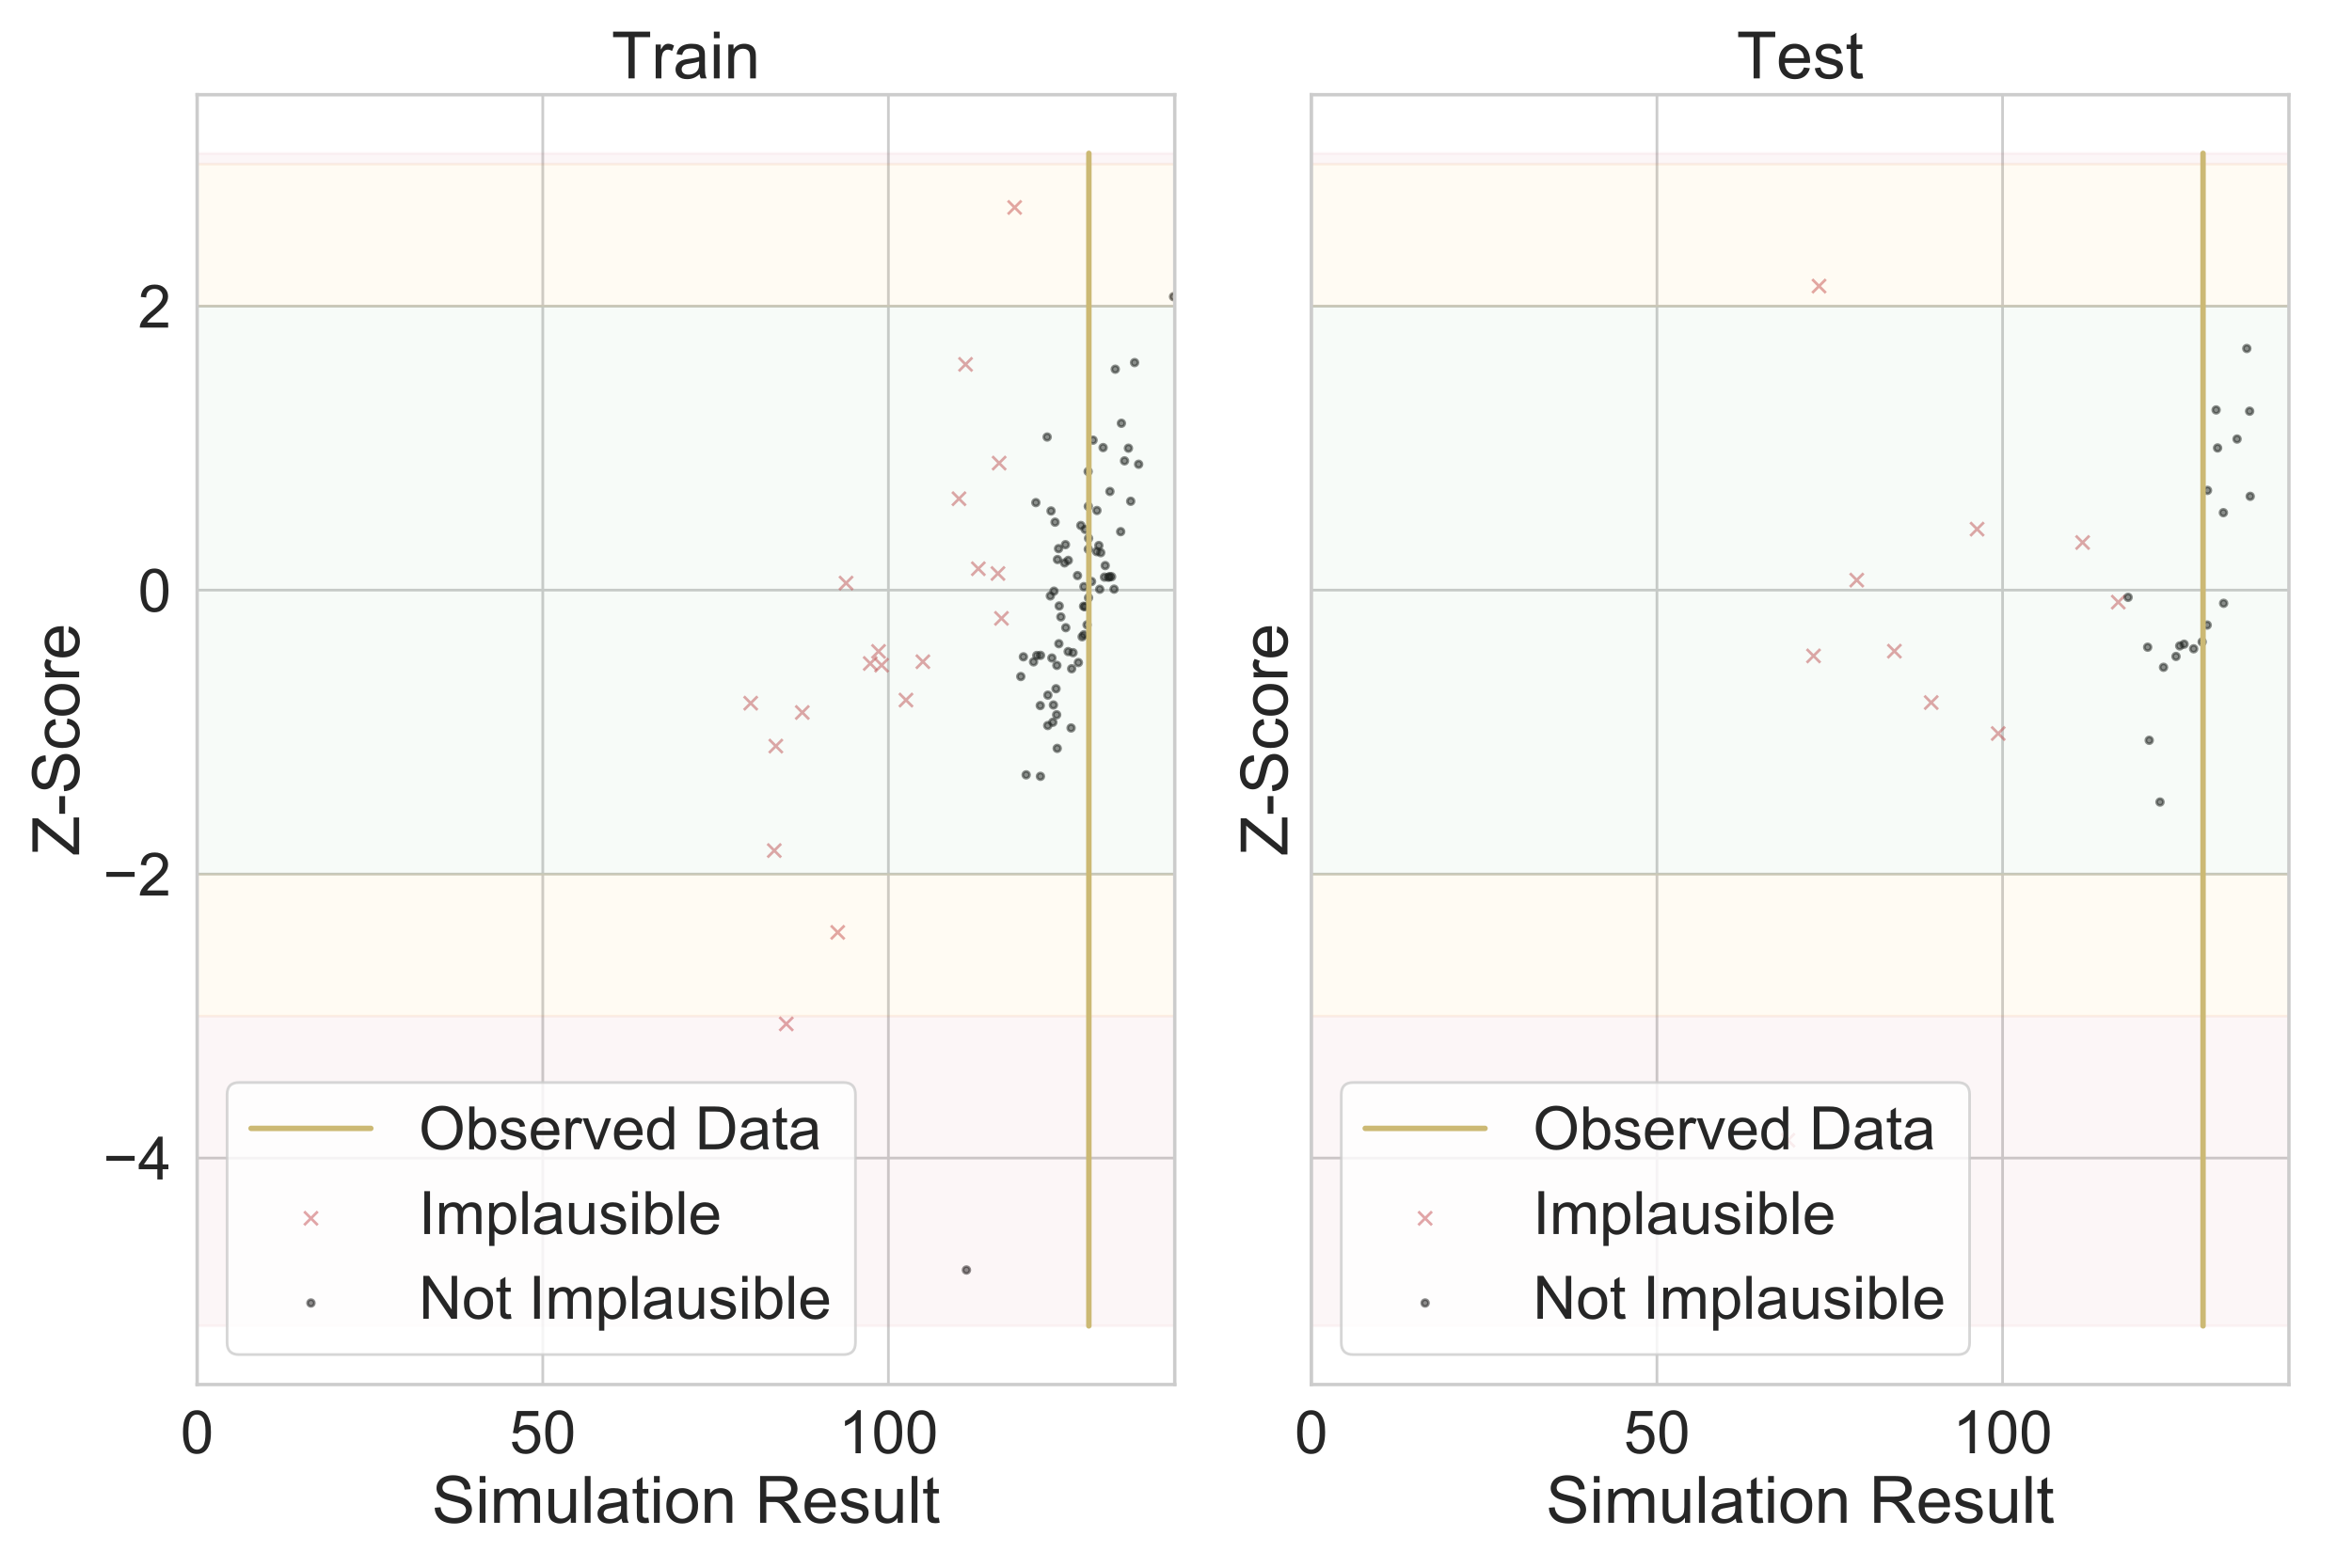 <?xml version="1.0" encoding="utf-8" standalone="no"?>
<!DOCTYPE svg PUBLIC "-//W3C//DTD SVG 1.1//EN"
  "http://www.w3.org/Graphics/SVG/1.1/DTD/svg11.dtd">
<!-- Created with matplotlib (https://matplotlib.org/) -->
<svg height="576pt" version="1.1" viewBox="0 0 864 576" width="864pt" xmlns="http://www.w3.org/2000/svg" xmlns:xlink="http://www.w3.org/1999/xlink">
 <defs>
  <style type="text/css">
*{stroke-linecap:butt;stroke-linejoin:round;}
  </style>
 </defs>
 <g id="figure_1">
  <g id="patch_1">
   <path d="M 0 576 
L 864 576 
L 864 0 
L 0 0 
z
" style="fill:#ffffff;"/>
  </g>
  <g id="axes_1">
   <g id="patch_2">
    <path d="M 72.425 508.7 
L 431.543 508.7 
L 431.543 34.8 
L 72.425 34.8 
z
" style="fill:#ffffff;"/>
   </g>
   <g id="matplotlib.axis_1">
    <g id="xtick_1">
     <g id="line2d_1">
      <path clip-path="url(#p3c3e6b0ef6)" d="M 72.425 508.7 
L 72.425 34.8 
" style="fill:none;stroke:#cccccc;stroke-linecap:round;"/>
     </g>
     <g id="text_1">
      <!-- 0 -->
      <defs>
       <path d="M 4.156 35.297 
Q 4.156 48 6.766 55.734 
Q 9.375 63.484 14.516 67.672 
Q 19.672 71.875 27.484 71.875 
Q 33.25 71.875 37.594 69.547 
Q 41.938 67.234 44.766 62.859 
Q 47.609 58.5 49.219 52.219 
Q 50.828 45.953 50.828 35.297 
Q 50.828 22.703 48.234 14.969 
Q 45.656 7.234 40.5 3 
Q 35.359 -1.219 27.484 -1.219 
Q 17.141 -1.219 11.234 6.203 
Q 4.156 15.141 4.156 35.297 
z
M 13.188 35.297 
Q 13.188 17.672 17.312 11.828 
Q 21.438 6 27.484 6 
Q 33.547 6 37.672 11.859 
Q 41.797 17.719 41.797 35.297 
Q 41.797 52.984 37.672 58.781 
Q 33.547 64.594 27.391 64.594 
Q 21.344 64.594 17.719 59.469 
Q 13.188 52.938 13.188 35.297 
z
" id="ArialMT-48"/>
      </defs>
      <g style="fill:#262626;" transform="translate(66.308 533.947)scale(0.22 -0.22)">
       <use xlink:href="#ArialMT-48"/>
      </g>
     </g>
    </g>
    <g id="xtick_2">
     <g id="line2d_2">
      <path clip-path="url(#p3c3e6b0ef6)" d="M 199.389 508.7 
L 199.389 34.8 
" style="fill:none;stroke:#cccccc;stroke-linecap:round;"/>
     </g>
     <g id="text_2">
      <!-- 50 -->
      <defs>
       <path d="M 4.156 18.75 
L 13.375 19.531 
Q 14.406 12.797 18.141 9.391 
Q 21.875 6 27.156 6 
Q 33.5 6 37.891 10.781 
Q 42.281 15.578 42.281 23.484 
Q 42.281 31 38.062 35.344 
Q 33.844 39.703 27 39.703 
Q 22.75 39.703 19.328 37.766 
Q 15.922 35.844 13.969 32.766 
L 5.719 33.844 
L 12.641 70.609 
L 48.25 70.609 
L 48.25 62.203 
L 19.672 62.203 
L 15.828 42.969 
Q 22.266 47.469 29.344 47.469 
Q 38.719 47.469 45.156 40.969 
Q 51.609 34.469 51.609 24.266 
Q 51.609 14.547 45.953 7.469 
Q 39.062 -1.219 27.156 -1.219 
Q 17.391 -1.219 11.203 4.25 
Q 5.031 9.719 4.156 18.75 
z
" id="ArialMT-53"/>
      </defs>
      <g style="fill:#262626;" transform="translate(187.155 533.947)scale(0.22 -0.22)">
       <use xlink:href="#ArialMT-53"/>
       <use x="55.615" xlink:href="#ArialMT-48"/>
      </g>
     </g>
    </g>
    <g id="xtick_3">
     <g id="line2d_3">
      <path clip-path="url(#p3c3e6b0ef6)" d="M 326.353 508.7 
L 326.353 34.8 
" style="fill:none;stroke:#cccccc;stroke-linecap:round;"/>
     </g>
     <g id="text_3">
      <!-- 100 -->
      <defs>
       <path d="M 37.25 0 
L 28.469 0 
L 28.469 56 
Q 25.297 52.984 20.141 49.953 
Q 14.984 46.922 10.891 45.406 
L 10.891 53.906 
Q 18.266 57.375 23.781 62.297 
Q 29.297 67.234 31.594 71.875 
L 37.25 71.875 
z
" id="ArialMT-49"/>
      </defs>
      <g style="fill:#262626;" transform="translate(308.002 533.947)scale(0.22 -0.22)">
       <use xlink:href="#ArialMT-49"/>
       <use x="55.615" xlink:href="#ArialMT-48"/>
       <use x="111.23" xlink:href="#ArialMT-48"/>
      </g>
     </g>
    </g>
    <g id="text_4">
     <!-- Simulation Result -->
     <defs>
      <path d="M 4.5 23 
L 13.422 23.781 
Q 14.062 18.406 16.375 14.969 
Q 18.703 11.531 23.578 9.406 
Q 28.469 7.281 34.578 7.281 
Q 39.984 7.281 44.141 8.891 
Q 48.297 10.5 50.312 13.297 
Q 52.344 16.109 52.344 19.438 
Q 52.344 22.797 50.391 25.312 
Q 48.438 27.828 43.953 29.547 
Q 41.062 30.672 31.203 33.031 
Q 21.344 35.406 17.391 37.5 
Q 12.25 40.188 9.734 44.156 
Q 7.234 48.141 7.234 53.078 
Q 7.234 58.5 10.297 63.203 
Q 13.375 67.922 19.281 70.359 
Q 25.203 72.797 32.422 72.797 
Q 40.375 72.797 46.453 70.234 
Q 52.547 67.672 55.812 62.688 
Q 59.078 57.719 59.328 51.422 
L 50.25 50.734 
Q 49.516 57.516 45.281 60.984 
Q 41.062 64.453 32.812 64.453 
Q 24.219 64.453 20.281 61.297 
Q 16.359 58.156 16.359 53.719 
Q 16.359 49.859 19.141 47.359 
Q 21.875 44.875 33.422 42.266 
Q 44.969 39.656 49.266 37.703 
Q 55.516 34.812 58.484 30.391 
Q 61.469 25.984 61.469 20.219 
Q 61.469 14.5 58.203 9.438 
Q 54.938 4.391 48.797 1.578 
Q 42.672 -1.219 35.016 -1.219 
Q 25.297 -1.219 18.719 1.609 
Q 12.156 4.438 8.422 10.125 
Q 4.688 15.828 4.5 23 
z
" id="ArialMT-83"/>
      <path d="M 6.641 61.469 
L 6.641 71.578 
L 15.438 71.578 
L 15.438 61.469 
z
M 6.641 0 
L 6.641 51.859 
L 15.438 51.859 
L 15.438 0 
z
" id="ArialMT-105"/>
      <path d="M 6.594 0 
L 6.594 51.859 
L 14.453 51.859 
L 14.453 44.578 
Q 16.891 48.391 20.938 50.703 
Q 25 53.031 30.172 53.031 
Q 35.938 53.031 39.625 50.641 
Q 43.312 48.25 44.828 43.953 
Q 50.984 53.031 60.844 53.031 
Q 68.562 53.031 72.703 48.75 
Q 76.859 44.484 76.859 35.594 
L 76.859 0 
L 68.109 0 
L 68.109 32.672 
Q 68.109 37.938 67.25 40.25 
Q 66.406 42.578 64.156 43.984 
Q 61.922 45.406 58.891 45.406 
Q 53.422 45.406 49.797 41.766 
Q 46.188 38.141 46.188 30.125 
L 46.188 0 
L 37.406 0 
L 37.406 33.688 
Q 37.406 39.547 35.25 42.469 
Q 33.109 45.406 28.219 45.406 
Q 24.516 45.406 21.359 43.453 
Q 18.219 41.5 16.797 37.734 
Q 15.375 33.984 15.375 26.906 
L 15.375 0 
z
" id="ArialMT-109"/>
      <path d="M 40.578 0 
L 40.578 7.625 
Q 34.516 -1.172 24.125 -1.172 
Q 19.531 -1.172 15.547 0.578 
Q 11.578 2.344 9.641 5 
Q 7.719 7.672 6.938 11.531 
Q 6.391 14.109 6.391 19.734 
L 6.391 51.859 
L 15.188 51.859 
L 15.188 23.094 
Q 15.188 16.219 15.719 13.812 
Q 16.547 10.359 19.234 8.375 
Q 21.922 6.391 25.875 6.391 
Q 29.828 6.391 33.297 8.422 
Q 36.766 10.453 38.203 13.938 
Q 39.656 17.438 39.656 24.078 
L 39.656 51.859 
L 48.438 51.859 
L 48.438 0 
z
" id="ArialMT-117"/>
      <path d="M 6.391 0 
L 6.391 71.578 
L 15.188 71.578 
L 15.188 0 
z
" id="ArialMT-108"/>
      <path d="M 40.438 6.391 
Q 35.547 2.25 31.031 0.531 
Q 26.516 -1.172 21.344 -1.172 
Q 12.797 -1.172 8.203 3 
Q 3.609 7.172 3.609 13.672 
Q 3.609 17.484 5.344 20.625 
Q 7.078 23.781 9.891 25.688 
Q 12.703 27.594 16.219 28.562 
Q 18.797 29.25 24.031 29.891 
Q 34.672 31.156 39.703 32.906 
Q 39.75 34.719 39.75 35.203 
Q 39.75 40.578 37.25 42.781 
Q 33.891 45.75 27.25 45.75 
Q 21.047 45.75 18.094 43.578 
Q 15.141 41.406 13.719 35.891 
L 5.125 37.062 
Q 6.297 42.578 8.984 45.969 
Q 11.672 49.359 16.75 51.188 
Q 21.828 53.031 28.516 53.031 
Q 35.156 53.031 39.297 51.469 
Q 43.453 49.906 45.406 47.531 
Q 47.359 45.172 48.141 41.547 
Q 48.578 39.312 48.578 33.453 
L 48.578 21.734 
Q 48.578 9.469 49.141 6.219 
Q 49.703 2.984 51.375 0 
L 42.188 0 
Q 40.828 2.734 40.438 6.391 
z
M 39.703 26.031 
Q 34.906 24.078 25.344 22.703 
Q 19.922 21.922 17.672 20.938 
Q 15.438 19.969 14.203 18.094 
Q 12.984 16.219 12.984 13.922 
Q 12.984 10.406 15.641 8.062 
Q 18.312 5.719 23.438 5.719 
Q 28.516 5.719 32.469 7.938 
Q 36.422 10.156 38.281 14.016 
Q 39.703 17 39.703 22.797 
z
" id="ArialMT-97"/>
      <path d="M 25.781 7.859 
L 27.047 0.094 
Q 23.344 -0.688 20.406 -0.688 
Q 15.625 -0.688 12.984 0.828 
Q 10.359 2.344 9.281 4.812 
Q 8.203 7.281 8.203 15.188 
L 8.203 45.016 
L 1.766 45.016 
L 1.766 51.859 
L 8.203 51.859 
L 8.203 64.703 
L 16.938 69.969 
L 16.938 51.859 
L 25.781 51.859 
L 25.781 45.016 
L 16.938 45.016 
L 16.938 14.703 
Q 16.938 10.938 17.406 9.859 
Q 17.875 8.797 18.922 8.156 
Q 19.969 7.516 21.922 7.516 
Q 23.391 7.516 25.781 7.859 
z
" id="ArialMT-116"/>
      <path d="M 3.328 25.922 
Q 3.328 40.328 11.328 47.266 
Q 18.016 53.031 27.641 53.031 
Q 38.328 53.031 45.109 46.016 
Q 51.906 39.016 51.906 26.656 
Q 51.906 16.656 48.906 10.906 
Q 45.906 5.172 40.156 2 
Q 34.422 -1.172 27.641 -1.172 
Q 16.75 -1.172 10.031 5.812 
Q 3.328 12.797 3.328 25.922 
z
M 12.359 25.922 
Q 12.359 15.969 16.703 11.016 
Q 21.047 6.062 27.641 6.062 
Q 34.188 6.062 38.531 11.031 
Q 42.875 16.016 42.875 26.219 
Q 42.875 35.844 38.5 40.797 
Q 34.125 45.75 27.641 45.75 
Q 21.047 45.75 16.703 40.812 
Q 12.359 35.891 12.359 25.922 
z
" id="ArialMT-111"/>
      <path d="M 6.594 0 
L 6.594 51.859 
L 14.5 51.859 
L 14.5 44.484 
Q 20.219 53.031 31 53.031 
Q 35.688 53.031 39.625 51.344 
Q 43.562 49.656 45.516 46.922 
Q 47.469 44.188 48.25 40.438 
Q 48.734 37.984 48.734 31.891 
L 48.734 0 
L 39.938 0 
L 39.938 31.547 
Q 39.938 36.922 38.906 39.578 
Q 37.891 42.234 35.281 43.812 
Q 32.672 45.406 29.156 45.406 
Q 23.531 45.406 19.453 41.844 
Q 15.375 38.281 15.375 28.328 
L 15.375 0 
z
" id="ArialMT-110"/>
      <path id="ArialMT-32"/>
      <path d="M 7.859 0 
L 7.859 71.578 
L 39.594 71.578 
Q 49.172 71.578 54.141 69.641 
Q 59.125 67.719 62.109 62.828 
Q 65.094 57.953 65.094 52.047 
Q 65.094 44.438 60.156 39.203 
Q 55.219 33.984 44.922 32.562 
Q 48.688 30.766 50.641 29 
Q 54.781 25.203 58.5 19.484 
L 70.953 0 
L 59.031 0 
L 49.562 14.891 
Q 45.406 21.344 42.719 24.75 
Q 40.047 28.172 37.922 29.531 
Q 35.797 30.906 33.594 31.453 
Q 31.984 31.781 28.328 31.781 
L 17.328 31.781 
L 17.328 0 
z
M 17.328 39.984 
L 37.703 39.984 
Q 44.188 39.984 47.844 41.328 
Q 51.516 42.672 53.422 45.625 
Q 55.328 48.578 55.328 52.047 
Q 55.328 57.125 51.641 60.391 
Q 47.953 63.672 39.984 63.672 
L 17.328 63.672 
z
" id="ArialMT-82"/>
      <path d="M 42.094 16.703 
L 51.172 15.578 
Q 49.031 7.625 43.219 3.219 
Q 37.406 -1.172 28.375 -1.172 
Q 17 -1.172 10.328 5.828 
Q 3.656 12.844 3.656 25.484 
Q 3.656 38.578 10.391 45.797 
Q 17.141 53.031 27.875 53.031 
Q 38.281 53.031 44.875 45.953 
Q 51.469 38.875 51.469 26.031 
Q 51.469 25.25 51.422 23.688 
L 12.75 23.688 
Q 13.234 15.141 17.578 10.594 
Q 21.922 6.062 28.422 6.062 
Q 33.25 6.062 36.672 8.594 
Q 40.094 11.141 42.094 16.703 
z
M 13.234 30.906 
L 42.188 30.906 
Q 41.609 37.453 38.875 40.719 
Q 34.672 45.797 27.984 45.797 
Q 21.922 45.797 17.797 41.75 
Q 13.672 37.703 13.234 30.906 
z
" id="ArialMT-101"/>
      <path d="M 3.078 15.484 
L 11.766 16.844 
Q 12.5 11.625 15.844 8.844 
Q 19.188 6.062 25.203 6.062 
Q 31.25 6.062 34.172 8.516 
Q 37.109 10.984 37.109 14.312 
Q 37.109 17.281 34.516 19 
Q 32.719 20.172 25.531 21.969 
Q 15.875 24.422 12.141 26.203 
Q 8.406 27.984 6.469 31.125 
Q 4.547 34.281 4.547 38.094 
Q 4.547 41.547 6.125 44.5 
Q 7.719 47.469 10.453 49.422 
Q 12.5 50.922 16.031 51.969 
Q 19.578 53.031 23.641 53.031 
Q 29.734 53.031 34.344 51.266 
Q 38.969 49.516 41.156 46.5 
Q 43.359 43.5 44.188 38.484 
L 35.594 37.312 
Q 35.016 41.312 32.203 43.547 
Q 29.391 45.797 24.266 45.797 
Q 18.219 45.797 15.625 43.797 
Q 13.031 41.797 13.031 39.109 
Q 13.031 37.406 14.109 36.031 
Q 15.188 34.625 17.484 33.688 
Q 18.797 33.203 25.25 31.453 
Q 34.578 28.953 38.25 27.359 
Q 41.938 25.781 44.031 22.75 
Q 46.141 19.734 46.141 15.234 
Q 46.141 10.844 43.578 6.953 
Q 41.016 3.078 36.172 0.953 
Q 31.344 -1.172 25.25 -1.172 
Q 15.141 -1.172 9.844 3.031 
Q 4.547 7.234 3.078 15.484 
z
" id="ArialMT-115"/>
     </defs>
     <g style="fill:#262626;" transform="translate(158.613 559.498)scale(0.24 -0.24)">
      <use xlink:href="#ArialMT-83"/>
      <use x="66.699" xlink:href="#ArialMT-105"/>
      <use x="88.916" xlink:href="#ArialMT-109"/>
      <use x="172.217" xlink:href="#ArialMT-117"/>
      <use x="227.832" xlink:href="#ArialMT-108"/>
      <use x="250.049" xlink:href="#ArialMT-97"/>
      <use x="305.664" xlink:href="#ArialMT-116"/>
      <use x="333.447" xlink:href="#ArialMT-105"/>
      <use x="355.664" xlink:href="#ArialMT-111"/>
      <use x="411.279" xlink:href="#ArialMT-110"/>
      <use x="466.895" xlink:href="#ArialMT-32"/>
      <use x="494.678" xlink:href="#ArialMT-82"/>
      <use x="566.895" xlink:href="#ArialMT-101"/>
      <use x="622.51" xlink:href="#ArialMT-115"/>
      <use x="672.51" xlink:href="#ArialMT-117"/>
      <use x="728.125" xlink:href="#ArialMT-108"/>
      <use x="750.342" xlink:href="#ArialMT-116"/>
     </g>
    </g>
   </g>
   <g id="matplotlib.axis_2">
    <g id="ytick_1">
     <g id="line2d_4">
      <path clip-path="url(#p3c3e6b0ef6)" d="M 72.425 425.495 
L 431.543 425.495 
" style="fill:none;stroke:#cccccc;stroke-linecap:round;"/>
     </g>
     <g id="text_5">
      <!-- −4 -->
      <defs>
       <path d="M 52.828 31.203 
L 5.562 31.203 
L 5.562 39.406 
L 52.828 39.406 
z
" id="ArialMT-8722"/>
       <path d="M 32.328 0 
L 32.328 17.141 
L 1.266 17.141 
L 1.266 25.203 
L 33.938 71.578 
L 41.109 71.578 
L 41.109 25.203 
L 50.781 25.203 
L 50.781 17.141 
L 41.109 17.141 
L 41.109 0 
z
M 32.328 25.203 
L 32.328 57.469 
L 9.906 25.203 
z
" id="ArialMT-52"/>
      </defs>
      <g style="fill:#262626;" transform="translate(37.842 433.369)scale(0.22 -0.22)">
       <use xlink:href="#ArialMT-8722"/>
       <use x="58.398" xlink:href="#ArialMT-52"/>
      </g>
     </g>
    </g>
    <g id="ytick_2">
     <g id="line2d_5">
      <path clip-path="url(#p3c3e6b0ef6)" d="M 72.425 321.159 
L 431.543 321.159 
" style="fill:none;stroke:#cccccc;stroke-linecap:round;"/>
     </g>
     <g id="text_6">
      <!-- −2 -->
      <defs>
       <path d="M 50.344 8.453 
L 50.344 0 
L 3.031 0 
Q 2.938 3.172 4.047 6.109 
Q 5.859 10.938 9.828 15.625 
Q 13.812 20.312 21.344 26.469 
Q 33.016 36.031 37.109 41.625 
Q 41.219 47.219 41.219 52.203 
Q 41.219 57.422 37.469 61 
Q 33.734 64.594 27.734 64.594 
Q 21.391 64.594 17.578 60.781 
Q 13.766 56.984 13.719 50.25 
L 4.688 51.172 
Q 5.609 61.281 11.656 66.578 
Q 17.719 71.875 27.938 71.875 
Q 38.234 71.875 44.234 66.156 
Q 50.25 60.453 50.25 52 
Q 50.25 47.703 48.484 43.547 
Q 46.734 39.406 42.656 34.812 
Q 38.578 30.219 29.109 22.219 
Q 21.188 15.578 18.938 13.203 
Q 16.703 10.844 15.234 8.453 
z
" id="ArialMT-50"/>
      </defs>
      <g style="fill:#262626;" transform="translate(37.842 329.033)scale(0.22 -0.22)">
       <use xlink:href="#ArialMT-8722"/>
       <use x="58.398" xlink:href="#ArialMT-50"/>
      </g>
     </g>
    </g>
    <g id="ytick_3">
     <g id="line2d_6">
      <path clip-path="url(#p3c3e6b0ef6)" d="M 72.425 216.824 
L 431.543 216.824 
" style="fill:none;stroke:#cccccc;stroke-linecap:round;"/>
     </g>
     <g id="text_7">
      <!-- 0 -->
      <g style="fill:#262626;" transform="translate(50.691 224.697)scale(0.22 -0.22)">
       <use xlink:href="#ArialMT-48"/>
      </g>
     </g>
    </g>
    <g id="ytick_4">
     <g id="line2d_7">
      <path clip-path="url(#p3c3e6b0ef6)" d="M 72.425 112.488 
L 431.543 112.488 
" style="fill:none;stroke:#cccccc;stroke-linecap:round;"/>
     </g>
     <g id="text_8">
      <!-- 2 -->
      <g style="fill:#262626;" transform="translate(50.691 120.362)scale(0.22 -0.22)">
       <use xlink:href="#ArialMT-50"/>
      </g>
     </g>
    </g>
    <g id="text_9">
     <!-- Z-Score -->
     <defs>
      <path d="M 2 0 
L 2 8.797 
L 38.672 54.641 
Q 42.578 59.516 46.094 63.141 
L 6.156 63.141 
L 6.156 71.578 
L 57.422 71.578 
L 57.422 63.141 
L 17.234 13.484 
L 12.891 8.453 
L 58.594 8.453 
L 58.594 0 
z
" id="ArialMT-90"/>
      <path d="M 3.172 21.484 
L 3.172 30.328 
L 30.172 30.328 
L 30.172 21.484 
z
" id="ArialMT-45"/>
      <path d="M 40.438 19 
L 49.078 17.875 
Q 47.656 8.938 41.812 3.875 
Q 35.984 -1.172 27.484 -1.172 
Q 16.844 -1.172 10.375 5.781 
Q 3.906 12.75 3.906 25.734 
Q 3.906 34.125 6.688 40.422 
Q 9.469 46.734 15.156 49.875 
Q 20.844 53.031 27.547 53.031 
Q 35.984 53.031 41.359 48.75 
Q 46.734 44.484 48.25 36.625 
L 39.703 35.297 
Q 38.484 40.531 35.375 43.156 
Q 32.281 45.797 27.875 45.797 
Q 21.234 45.797 17.078 41.031 
Q 12.938 36.281 12.938 25.984 
Q 12.938 15.531 16.938 10.797 
Q 20.953 6.062 27.391 6.062 
Q 32.562 6.062 36.031 9.234 
Q 39.5 12.406 40.438 19 
z
" id="ArialMT-99"/>
      <path d="M 6.5 0 
L 6.5 51.859 
L 14.406 51.859 
L 14.406 44 
Q 17.438 49.516 20 51.266 
Q 22.562 53.031 25.641 53.031 
Q 30.078 53.031 34.672 50.203 
L 31.641 42.047 
Q 28.422 43.953 25.203 43.953 
Q 22.312 43.953 20.016 42.219 
Q 17.719 40.484 16.75 37.406 
Q 15.281 32.719 15.281 27.156 
L 15.281 0 
z
" id="ArialMT-114"/>
     </defs>
     <g style="fill:#262626;" transform="translate(29.072 314.421)rotate(-90)scale(0.24 -0.24)">
      <use xlink:href="#ArialMT-90"/>
      <use x="61.084" xlink:href="#ArialMT-45"/>
      <use x="94.385" xlink:href="#ArialMT-83"/>
      <use x="161.084" xlink:href="#ArialMT-99"/>
      <use x="211.084" xlink:href="#ArialMT-111"/>
      <use x="266.699" xlink:href="#ArialMT-114"/>
      <use x="300" xlink:href="#ArialMT-101"/>
     </g>
    </g>
   </g>
   <g id="PathCollection_1">
    <defs>
     <path d="M -2.5 2.5 
L 2.5 -2.5 
M -2.5 -2.5 
L 2.5 2.5 
" id="m600da1a9ff" style="stroke:#c44e52;stroke-opacity:0.5;"/>
    </defs>
    <g clip-path="url(#p3c3e6b0ef6)">
     <use style="fill:#c44e52;fill-opacity:0.5;stroke:#c44e52;stroke-opacity:0.5;" x="367.886" xlink:href="#m600da1a9ff" y="227.2"/>
     <use style="fill:#c44e52;fill-opacity:0.5;stroke:#c44e52;stroke-opacity:0.5;" x="359.387" xlink:href="#m600da1a9ff" y="208.964"/>
     <use style="fill:#c44e52;fill-opacity:0.5;stroke:#c44e52;stroke-opacity:0.5;" x="332.798" xlink:href="#m600da1a9ff" y="257.218"/>
     <use style="fill:#c44e52;fill-opacity:0.5;stroke:#c44e52;stroke-opacity:0.5;" x="366.596" xlink:href="#m600da1a9ff" y="210.718"/>
     <use style="fill:#c44e52;fill-opacity:0.5;stroke:#c44e52;stroke-opacity:0.5;" x="307.733" xlink:href="#m600da1a9ff" y="342.577"/>
     <use style="fill:#c44e52;fill-opacity:0.5;stroke:#c44e52;stroke-opacity:0.5;" x="319.678" xlink:href="#m600da1a9ff" y="243.774"/>
     <use style="fill:#c44e52;fill-opacity:0.5;stroke:#c44e52;stroke-opacity:0.5;" x="339.014" xlink:href="#m600da1a9ff" y="243.13"/>
     <use style="fill:#c44e52;fill-opacity:0.5;stroke:#c44e52;stroke-opacity:0.5;" x="354.689" xlink:href="#m600da1a9ff" y="133.875"/>
     <use style="fill:#c44e52;fill-opacity:0.5;stroke:#c44e52;stroke-opacity:0.5;" x="294.719" xlink:href="#m600da1a9ff" y="261.783"/>
     <use style="fill:#c44e52;fill-opacity:0.5;stroke:#c44e52;stroke-opacity:0.5;" x="322.724" xlink:href="#m600da1a9ff" y="239.338"/>
     <use style="fill:#c44e52;fill-opacity:0.5;stroke:#c44e52;stroke-opacity:0.5;" x="372.728" xlink:href="#m600da1a9ff" y="76.223"/>
     <use style="fill:#c44e52;fill-opacity:0.5;stroke:#c44e52;stroke-opacity:0.5;" x="288.828" xlink:href="#m600da1a9ff" y="376.212"/>
     <use style="fill:#c44e52;fill-opacity:0.5;stroke:#c44e52;stroke-opacity:0.5;" x="352.27" xlink:href="#m600da1a9ff" y="183.242"/>
     <use style="fill:#c44e52;fill-opacity:0.5;stroke:#c44e52;stroke-opacity:0.5;" x="275.763" xlink:href="#m600da1a9ff" y="258.363"/>
     <use style="fill:#c44e52;fill-opacity:0.5;stroke:#c44e52;stroke-opacity:0.5;" x="323.857" xlink:href="#m600da1a9ff" y="244.405"/>
     <use style="fill:#c44e52;fill-opacity:0.5;stroke:#c44e52;stroke-opacity:0.5;" x="310.793" xlink:href="#m600da1a9ff" y="214.24"/>
     <use style="fill:#c44e52;fill-opacity:0.5;stroke:#c44e52;stroke-opacity:0.5;" x="284.993" xlink:href="#m600da1a9ff" y="274.127"/>
     <use style="fill:#c44e52;fill-opacity:0.5;stroke:#c44e52;stroke-opacity:0.5;" x="284.427" xlink:href="#m600da1a9ff" y="312.518"/>
     <use style="fill:#c44e52;fill-opacity:0.5;stroke:#c44e52;stroke-opacity:0.5;" x="367.03" xlink:href="#m600da1a9ff" y="170.153"/>
    </g>
   </g>
   <g id="PathCollection_2">
    <defs>
     <path d="M 0 1.25 
C 0.332 1.25 0.649 1.118 0.884 0.884 
C 1.118 0.649 1.25 0.332 1.25 0 
C 1.25 -0.332 1.118 -0.649 0.884 -0.884 
C 0.649 -1.118 0.332 -1.25 0 -1.25 
C -0.332 -1.25 -0.649 -1.118 -0.884 -0.884 
C -1.118 -0.649 -1.25 -0.332 -1.25 0 
C -1.25 0.332 -1.118 0.649 -0.884 0.884 
C -0.649 1.118 -0.332 1.25 0 1.25 
z
" id="mf606c5c451" style="stroke:#1a1a1a;stroke-opacity:0.5;"/>
    </defs>
    <g clip-path="url(#p3c3e6b0ef6)">
     <use style="fill:#1a1a1a;fill-opacity:0.5;stroke:#1a1a1a;stroke-opacity:0.5;" x="403.982" xlink:href="#mf606c5c451" y="216.503"/>
     <use style="fill:#1a1a1a;fill-opacity:0.5;stroke:#1a1a1a;stroke-opacity:0.5;" x="388.863" xlink:href="#mf606c5c451" y="201.572"/>
     <use style="fill:#1a1a1a;fill-opacity:0.5;stroke:#1a1a1a;stroke-opacity:0.5;" x="395.816" xlink:href="#mf606c5c451" y="211.475"/>
     <use style="fill:#1a1a1a;fill-opacity:0.5;stroke:#1a1a1a;stroke-opacity:0.5;" x="394.17" xlink:href="#mf606c5c451" y="239.802"/>
     <use style="fill:#1a1a1a;fill-opacity:0.5;stroke:#1a1a1a;stroke-opacity:0.5;" x="386.1" xlink:href="#mf606c5c451" y="187.732"/>
     <use style="fill:#1a1a1a;fill-opacity:0.5;stroke:#1a1a1a;stroke-opacity:0.5;" x="409.693" xlink:href="#mf606c5c451" y="135.656"/>
     <use style="fill:#1a1a1a;fill-opacity:0.5;stroke:#1a1a1a;stroke-opacity:0.5;" x="409.256" xlink:href="#mf606c5c451" y="216.462"/>
     <use style="fill:#1a1a1a;fill-opacity:0.5;stroke:#1a1a1a;stroke-opacity:0.5;" x="386.969" xlink:href="#mf606c5c451" y="259.023"/>
     <use style="fill:#1a1a1a;fill-opacity:0.5;stroke:#1a1a1a;stroke-opacity:0.5;" x="393.46" xlink:href="#mf606c5c451" y="267.464"/>
     <use style="fill:#1a1a1a;fill-opacity:0.5;stroke:#1a1a1a;stroke-opacity:0.5;" x="376.959" xlink:href="#mf606c5c451" y="284.69"/>
     <use style="fill:#1a1a1a;fill-opacity:0.5;stroke:#1a1a1a;stroke-opacity:0.5;" x="387.926" xlink:href="#mf606c5c451" y="253.052"/>
     <use style="fill:#1a1a1a;fill-opacity:0.5;stroke:#1a1a1a;stroke-opacity:0.5;" x="389.701" xlink:href="#mf606c5c451" y="226.668"/>
     <use style="fill:#1a1a1a;fill-opacity:0.5;stroke:#1a1a1a;stroke-opacity:0.5;" x="415.363" xlink:href="#mf606c5c451" y="184.173"/>
     <use style="fill:#1a1a1a;fill-opacity:0.5;stroke:#1a1a1a;stroke-opacity:0.5;" x="398.642" xlink:href="#mf606c5c451" y="194.508"/>
     <use style="fill:#1a1a1a;fill-opacity:0.5;stroke:#1a1a1a;stroke-opacity:0.5;" x="375.943" xlink:href="#mf606c5c451" y="241.331"/>
     <use style="fill:#1a1a1a;fill-opacity:0.5;stroke:#1a1a1a;stroke-opacity:0.5;" x="413.098" xlink:href="#mf606c5c451" y="169.326"/>
     <use style="fill:#1a1a1a;fill-opacity:0.5;stroke:#1a1a1a;stroke-opacity:0.5;" x="404.363" xlink:href="#mf606c5c451" y="203.07"/>
     <use style="fill:#1a1a1a;fill-opacity:0.5;stroke:#1a1a1a;stroke-opacity:0.5;" x="389.092" xlink:href="#mf606c5c451" y="222.643"/>
     <use style="fill:#1a1a1a;fill-opacity:0.5;stroke:#1a1a1a;stroke-opacity:0.5;" x="391.511" xlink:href="#mf606c5c451" y="230.629"/>
     <use style="fill:#1a1a1a;fill-opacity:0.5;stroke:#1a1a1a;stroke-opacity:0.5;" x="418.273" xlink:href="#mf606c5c451" y="170.581"/>
     <use style="fill:#1a1a1a;fill-opacity:0.5;stroke:#1a1a1a;stroke-opacity:0.5;" x="407.184" xlink:href="#mf606c5c451" y="212.111"/>
     <use style="fill:#1a1a1a;fill-opacity:0.5;stroke:#1a1a1a;stroke-opacity:0.5;" x="402.86" xlink:href="#mf606c5c451" y="202.67"/>
     <use style="fill:#1a1a1a;fill-opacity:0.5;stroke:#1a1a1a;stroke-opacity:0.5;" x="384.937" xlink:href="#mf606c5c451" y="255.405"/>
     <use style="fill:#1a1a1a;fill-opacity:0.5;stroke:#1a1a1a;stroke-opacity:0.5;" x="380.519" xlink:href="#mf606c5c451" y="184.67"/>
     <use style="fill:#1a1a1a;fill-opacity:0.5;stroke:#1a1a1a;stroke-opacity:0.5;" x="382.202" xlink:href="#mf606c5c451" y="285.242"/>
     <use style="fill:#1a1a1a;fill-opacity:0.5;stroke:#1a1a1a;stroke-opacity:0.5;" x="398.048" xlink:href="#mf606c5c451" y="222.75"/>
     <use style="fill:#1a1a1a;fill-opacity:0.5;stroke:#1a1a1a;stroke-opacity:0.5;" x="407.618" xlink:href="#mf606c5c451" y="211.859"/>
     <use style="fill:#1a1a1a;fill-opacity:0.5;stroke:#1a1a1a;stroke-opacity:0.5;" x="384.881" xlink:href="#mf606c5c451" y="266.583"/>
     <use style="fill:#1a1a1a;fill-opacity:0.5;stroke:#1a1a1a;stroke-opacity:0.5;" x="401.529" xlink:href="#mf606c5c451" y="161.722"/>
     <use style="fill:#1a1a1a;fill-opacity:0.5;stroke:#1a1a1a;stroke-opacity:0.5;" x="379.673" xlink:href="#mf606c5c451" y="243.187"/>
     <use style="fill:#1a1a1a;fill-opacity:0.5;stroke:#1a1a1a;stroke-opacity:0.5;" x="392.385" xlink:href="#mf606c5c451" y="239.404"/>
     <use style="fill:#1a1a1a;fill-opacity:0.5;stroke:#1a1a1a;stroke-opacity:0.5;" x="392.433" xlink:href="#mf606c5c451" y="205.889"/>
     <use style="fill:#1a1a1a;fill-opacity:0.5;stroke:#1a1a1a;stroke-opacity:0.5;" x="411.681" xlink:href="#mf606c5c451" y="195.341"/>
     <use style="fill:#1a1a1a;fill-opacity:0.5;stroke:#1a1a1a;stroke-opacity:0.5;" x="402.961" xlink:href="#mf606c5c451" y="187.563"/>
     <use style="fill:#1a1a1a;fill-opacity:0.5;stroke:#1a1a1a;stroke-opacity:0.5;" x="411.944" xlink:href="#mf606c5c451" y="155.517"/>
     <use style="fill:#1a1a1a;fill-opacity:0.5;stroke:#1a1a1a;stroke-opacity:0.5;" x="406.001" xlink:href="#mf606c5c451" y="207.804"/>
     <use style="fill:#1a1a1a;fill-opacity:0.5;stroke:#1a1a1a;stroke-opacity:0.5;" x="405.224" xlink:href="#mf606c5c451" y="164.448"/>
     <use style="fill:#1a1a1a;fill-opacity:0.5;stroke:#1a1a1a;stroke-opacity:0.5;" x="386.76" xlink:href="#mf606c5c451" y="265.376"/>
     <use style="fill:#1a1a1a;fill-opacity:0.5;stroke:#1a1a1a;stroke-opacity:0.5;" x="398.197" xlink:href="#mf606c5c451" y="233.201"/>
     <use style="fill:#1a1a1a;fill-opacity:0.5;stroke:#1a1a1a;stroke-opacity:0.5;" x="387.174" xlink:href="#mf606c5c451" y="217.203"/>
     <use style="fill:#1a1a1a;fill-opacity:0.5;stroke:#1a1a1a;stroke-opacity:0.5;" x="382.142" xlink:href="#mf606c5c451" y="259.245"/>
     <use style="fill:#1a1a1a;fill-opacity:0.5;stroke:#1a1a1a;stroke-opacity:0.5;" x="403.657" xlink:href="#mf606c5c451" y="200.439"/>
     <use style="fill:#1a1a1a;fill-opacity:0.5;stroke:#1a1a1a;stroke-opacity:0.5;" x="384.671" xlink:href="#mf606c5c451" y="160.571"/>
     <use style="fill:#1a1a1a;fill-opacity:0.5;stroke:#1a1a1a;stroke-opacity:0.5;" x="431.105" xlink:href="#mf606c5c451" y="109.012"/>
     <use style="fill:#1a1a1a;fill-opacity:0.5;stroke:#1a1a1a;stroke-opacity:0.5;" x="398.178" xlink:href="#mf606c5c451" y="215.54"/>
     <use style="fill:#1a1a1a;fill-opacity:0.5;stroke:#1a1a1a;stroke-opacity:0.5;" x="399.779" xlink:href="#mf606c5c451" y="186.038"/>
     <use style="fill:#1a1a1a;fill-opacity:0.5;stroke:#1a1a1a;stroke-opacity:0.5;" x="355.019" xlink:href="#mf606c5c451" y="466.626"/>
     <use style="fill:#1a1a1a;fill-opacity:0.5;stroke:#1a1a1a;stroke-opacity:0.5;" x="397.512" xlink:href="#mf606c5c451" y="233.963"/>
     <use style="fill:#1a1a1a;fill-opacity:0.5;stroke:#1a1a1a;stroke-opacity:0.5;" x="391.068" xlink:href="#mf606c5c451" y="206.822"/>
     <use style="fill:#1a1a1a;fill-opacity:0.5;stroke:#1a1a1a;stroke-opacity:0.5;" x="414.53" xlink:href="#mf606c5c451" y="164.674"/>
     <use style="fill:#1a1a1a;fill-opacity:0.5;stroke:#1a1a1a;stroke-opacity:0.5;" x="399.33" xlink:href="#mf606c5c451" y="229.574"/>
     <use style="fill:#1a1a1a;fill-opacity:0.5;stroke:#1a1a1a;stroke-opacity:0.5;" x="399.886" xlink:href="#mf606c5c451" y="197.788"/>
     <use style="fill:#1a1a1a;fill-opacity:0.5;stroke:#1a1a1a;stroke-opacity:0.5;" x="399.779" xlink:href="#mf606c5c451" y="201.8"/>
     <use style="fill:#1a1a1a;fill-opacity:0.5;stroke:#1a1a1a;stroke-opacity:0.5;" x="400.978" xlink:href="#mf606c5c451" y="213.663"/>
     <use style="fill:#1a1a1a;fill-opacity:0.5;stroke:#1a1a1a;stroke-opacity:0.5;" x="391.4" xlink:href="#mf606c5c451" y="200.118"/>
     <use style="fill:#1a1a1a;fill-opacity:0.5;stroke:#1a1a1a;stroke-opacity:0.5;" x="388.155" xlink:href="#mf606c5c451" y="262.623"/>
     <use style="fill:#1a1a1a;fill-opacity:0.5;stroke:#1a1a1a;stroke-opacity:0.5;" x="387.573" xlink:href="#mf606c5c451" y="191.859"/>
     <use style="fill:#1a1a1a;fill-opacity:0.5;stroke:#1a1a1a;stroke-opacity:0.5;" x="386.405" xlink:href="#mf606c5c451" y="241.762"/>
     <use style="fill:#1a1a1a;fill-opacity:0.5;stroke:#1a1a1a;stroke-opacity:0.5;" x="393.671" xlink:href="#mf606c5c451" y="245.705"/>
     <use style="fill:#1a1a1a;fill-opacity:0.5;stroke:#1a1a1a;stroke-opacity:0.5;" x="408.347" xlink:href="#mf606c5c451" y="211.904"/>
     <use style="fill:#1a1a1a;fill-opacity:0.5;stroke:#1a1a1a;stroke-opacity:0.5;" x="398.558" xlink:href="#mf606c5c451" y="222.932"/>
     <use style="fill:#1a1a1a;fill-opacity:0.5;stroke:#1a1a1a;stroke-opacity:0.5;" x="374.986" xlink:href="#mf606c5c451" y="248.57"/>
     <use style="fill:#1a1a1a;fill-opacity:0.5;stroke:#1a1a1a;stroke-opacity:0.5;" x="388.454" xlink:href="#mf606c5c451" y="205.579"/>
     <use style="fill:#1a1a1a;fill-opacity:0.5;stroke:#1a1a1a;stroke-opacity:0.5;" x="385.841" xlink:href="#mf606c5c451" y="218.953"/>
     <use style="fill:#1a1a1a;fill-opacity:0.5;stroke:#1a1a1a;stroke-opacity:0.5;" x="416.789" xlink:href="#mf606c5c451" y="133.22"/>
     <use style="fill:#1a1a1a;fill-opacity:0.5;stroke:#1a1a1a;stroke-opacity:0.5;" x="399.729" xlink:href="#mf606c5c451" y="173.233"/>
     <use style="fill:#1a1a1a;fill-opacity:0.5;stroke:#1a1a1a;stroke-opacity:0.5;" x="388.967" xlink:href="#mf606c5c451" y="236.509"/>
     <use style="fill:#1a1a1a;fill-opacity:0.5;stroke:#1a1a1a;stroke-opacity:0.5;" x="397.039" xlink:href="#mf606c5c451" y="193.07"/>
     <use style="fill:#1a1a1a;fill-opacity:0.5;stroke:#1a1a1a;stroke-opacity:0.5;" x="388.238" xlink:href="#mf606c5c451" y="244.48"/>
     <use style="fill:#1a1a1a;fill-opacity:0.5;stroke:#1a1a1a;stroke-opacity:0.5;" x="396.138" xlink:href="#mf606c5c451" y="243.439"/>
     <use style="fill:#1a1a1a;fill-opacity:0.5;stroke:#1a1a1a;stroke-opacity:0.5;" x="380.857" xlink:href="#mf606c5c451" y="240.837"/>
     <use style="fill:#1a1a1a;fill-opacity:0.5;stroke:#1a1a1a;stroke-opacity:0.5;" x="405.731" xlink:href="#mf606c5c451" y="212.052"/>
     <use style="fill:#1a1a1a;fill-opacity:0.5;stroke:#1a1a1a;stroke-opacity:0.5;" x="388.368" xlink:href="#mf606c5c451" y="274.967"/>
     <use style="fill:#1a1a1a;fill-opacity:0.5;stroke:#1a1a1a;stroke-opacity:0.5;" x="399.871" xlink:href="#mf606c5c451" y="219.633"/>
     <use style="fill:#1a1a1a;fill-opacity:0.5;stroke:#1a1a1a;stroke-opacity:0.5;" x="407.73" xlink:href="#mf606c5c451" y="180.573"/>
     <use style="fill:#1a1a1a;fill-opacity:0.5;stroke:#1a1a1a;stroke-opacity:0.5;" x="382.225" xlink:href="#mf606c5c451" y="240.789"/>
    </g>
   </g>
   <g id="patch_3">
    <path clip-path="url(#p3c3e6b0ef6)" d="M 72.425 321.159 
L 431.543 321.159 
L 431.543 112.488 
L 72.425 112.488 
z
" style="fill:#55a868;opacity:0.05;stroke:#55a868;stroke-linejoin:miter;"/>
   </g>
   <g id="patch_4">
    <path clip-path="url(#p3c3e6b0ef6)" d="M 72.425 373.327 
L 431.543 373.327 
L 431.543 321.159 
L 72.425 321.159 
z
" style="fill:#ffa500;opacity:0.05;stroke:#ffa500;stroke-linejoin:miter;"/>
   </g>
   <g id="patch_5">
    <path clip-path="url(#p3c3e6b0ef6)" d="M 72.425 112.488 
L 431.543 112.488 
L 431.543 60.32 
L 72.425 60.32 
z
" style="fill:#ffa500;opacity:0.05;stroke:#ffa500;stroke-linejoin:miter;"/>
   </g>
   <g id="patch_6">
    <path clip-path="url(#p3c3e6b0ef6)" d="M 72.425 487.159 
L 431.543 487.159 
L 431.543 373.327 
L 72.425 373.327 
z
" style="fill:#c44e52;opacity:0.05;stroke:#c44e52;stroke-linejoin:miter;"/>
   </g>
   <g id="patch_7">
    <path clip-path="url(#p3c3e6b0ef6)" d="M 72.425 60.32 
L 431.543 60.32 
L 431.543 56.341 
L 72.425 56.341 
z
" style="fill:#c44e52;opacity:0.05;stroke:#c44e52;stroke-linejoin:miter;"/>
   </g>
   <g id="line2d_8">
    <path clip-path="url(#p3c3e6b0ef6)" d="M 399.993 487.159 
L 399.993 56.341 
" style="fill:none;stroke:#ccb974;stroke-linecap:round;stroke-width:2;"/>
   </g>
   <g id="patch_8">
    <path d="M 72.425 508.7 
L 72.425 34.8 
" style="fill:none;stroke:#cccccc;stroke-linecap:square;stroke-linejoin:miter;stroke-width:1.25;"/>
   </g>
   <g id="patch_9">
    <path d="M 431.543 508.7 
L 431.543 34.8 
" style="fill:none;stroke:#cccccc;stroke-linecap:square;stroke-linejoin:miter;stroke-width:1.25;"/>
   </g>
   <g id="patch_10">
    <path d="M 72.425 508.7 
L 431.543 508.7 
" style="fill:none;stroke:#cccccc;stroke-linecap:square;stroke-linejoin:miter;stroke-width:1.25;"/>
   </g>
   <g id="patch_11">
    <path d="M 72.425 34.8 
L 431.543 34.8 
" style="fill:none;stroke:#cccccc;stroke-linecap:square;stroke-linejoin:miter;stroke-width:1.25;"/>
   </g>
   <g id="text_10">
    <!-- Train -->
    <defs>
     <path d="M 25.922 0 
L 25.922 63.141 
L 2.344 63.141 
L 2.344 71.578 
L 59.078 71.578 
L 59.078 63.141 
L 35.406 63.141 
L 35.406 0 
z
" id="ArialMT-84"/>
    </defs>
    <g style="fill:#262626;" transform="translate(224.652 28.8)scale(0.24 -0.24)">
     <use xlink:href="#ArialMT-84"/>
     <use x="61.037" xlink:href="#ArialMT-114"/>
     <use x="94.338" xlink:href="#ArialMT-97"/>
     <use x="149.953" xlink:href="#ArialMT-105"/>
     <use x="172.17" xlink:href="#ArialMT-110"/>
    </g>
   </g>
   <g id="legend_1">
    <g id="patch_12">
     <path d="M 87.825 497.7 
L 309.843 497.7 
Q 314.243 497.7 314.243 493.3 
L 314.243 402.141 
Q 314.243 397.741 309.843 397.741 
L 87.825 397.741 
Q 83.425 397.741 83.425 402.141 
L 83.425 493.3 
Q 83.425 497.7 87.825 497.7 
z
" style="fill:#ffffff;opacity:0.8;stroke:#cccccc;stroke-linejoin:miter;"/>
    </g>
    <g id="line2d_9">
     <path d="M 92.225 414.588 
L 136.225 414.588 
" style="fill:none;stroke:#ccb974;stroke-linecap:round;stroke-width:2;"/>
    </g>
    <g id="line2d_10"/>
    <g id="text_11">
     <!-- Observed Data -->
     <defs>
      <path d="M 4.828 34.859 
Q 4.828 52.688 14.391 62.766 
Q 23.969 72.859 39.109 72.859 
Q 49.031 72.859 56.984 68.109 
Q 64.938 63.375 69.109 54.906 
Q 73.297 46.438 73.297 35.688 
Q 73.297 24.812 68.891 16.219 
Q 64.5 7.625 56.438 3.203 
Q 48.391 -1.219 39.062 -1.219 
Q 28.953 -1.219 20.984 3.656 
Q 13.031 8.547 8.922 16.984 
Q 4.828 25.438 4.828 34.859 
z
M 14.594 34.719 
Q 14.594 21.781 21.547 14.328 
Q 28.516 6.891 39.016 6.891 
Q 49.703 6.891 56.609 14.406 
Q 63.531 21.922 63.531 35.75 
Q 63.531 44.484 60.578 51 
Q 57.625 57.516 51.922 61.109 
Q 46.234 64.703 39.156 64.703 
Q 29.109 64.703 21.844 57.781 
Q 14.594 50.875 14.594 34.719 
z
" id="ArialMT-79"/>
      <path d="M 14.703 0 
L 6.547 0 
L 6.547 71.578 
L 15.328 71.578 
L 15.328 46.047 
Q 20.906 53.031 29.547 53.031 
Q 34.328 53.031 38.594 51.094 
Q 42.875 49.172 45.625 45.672 
Q 48.391 42.188 49.953 37.25 
Q 51.516 32.328 51.516 26.703 
Q 51.516 13.375 44.922 6.094 
Q 38.328 -1.172 29.109 -1.172 
Q 19.922 -1.172 14.703 6.5 
z
M 14.594 26.312 
Q 14.594 17 17.141 12.844 
Q 21.297 6.062 28.375 6.062 
Q 34.125 6.062 38.328 11.062 
Q 42.531 16.062 42.531 25.984 
Q 42.531 36.141 38.5 40.969 
Q 34.469 45.797 28.766 45.797 
Q 23 45.797 18.797 40.797 
Q 14.594 35.797 14.594 26.312 
z
" id="ArialMT-98"/>
      <path d="M 21 0 
L 1.266 51.859 
L 10.547 51.859 
L 21.688 20.797 
Q 23.484 15.766 25 10.359 
Q 26.172 14.453 28.266 20.219 
L 39.797 51.859 
L 48.828 51.859 
L 29.203 0 
z
" id="ArialMT-118"/>
      <path d="M 40.234 0 
L 40.234 6.547 
Q 35.297 -1.172 25.734 -1.172 
Q 19.531 -1.172 14.328 2.25 
Q 9.125 5.672 6.266 11.797 
Q 3.422 17.922 3.422 25.875 
Q 3.422 33.641 6 39.969 
Q 8.594 46.297 13.766 49.656 
Q 18.953 53.031 25.344 53.031 
Q 30.031 53.031 33.688 51.047 
Q 37.359 49.078 39.656 45.906 
L 39.656 71.578 
L 48.391 71.578 
L 48.391 0 
z
M 12.453 25.875 
Q 12.453 15.922 16.641 10.984 
Q 20.844 6.062 26.562 6.062 
Q 32.328 6.062 36.344 10.766 
Q 40.375 15.484 40.375 25.141 
Q 40.375 35.797 36.266 40.766 
Q 32.172 45.75 26.172 45.75 
Q 20.312 45.75 16.375 40.969 
Q 12.453 36.188 12.453 25.875 
z
" id="ArialMT-100"/>
      <path d="M 7.719 0 
L 7.719 71.578 
L 32.375 71.578 
Q 40.719 71.578 45.125 70.562 
Q 51.266 69.141 55.609 65.438 
Q 61.281 60.641 64.078 53.188 
Q 66.891 45.75 66.891 36.188 
Q 66.891 28.031 64.984 21.734 
Q 63.094 15.438 60.109 11.297 
Q 57.125 7.172 53.578 4.797 
Q 50.047 2.438 45.047 1.219 
Q 40.047 0 33.547 0 
z
M 17.188 8.453 
L 32.469 8.453 
Q 39.547 8.453 43.578 9.766 
Q 47.609 11.078 50 13.484 
Q 53.375 16.844 55.25 22.531 
Q 57.125 28.219 57.125 36.328 
Q 57.125 47.562 53.438 53.594 
Q 49.75 59.625 44.484 61.672 
Q 40.672 63.141 32.234 63.141 
L 17.188 63.141 
z
" id="ArialMT-68"/>
     </defs>
     <g style="fill:#262626;" transform="translate(153.825 422.288)scale(0.22 -0.22)">
      <use xlink:href="#ArialMT-79"/>
      <use x="77.783" xlink:href="#ArialMT-98"/>
      <use x="133.398" xlink:href="#ArialMT-115"/>
      <use x="183.398" xlink:href="#ArialMT-101"/>
      <use x="239.014" xlink:href="#ArialMT-114"/>
      <use x="272.314" xlink:href="#ArialMT-118"/>
      <use x="322.314" xlink:href="#ArialMT-101"/>
      <use x="377.93" xlink:href="#ArialMT-100"/>
      <use x="433.545" xlink:href="#ArialMT-32"/>
      <use x="461.328" xlink:href="#ArialMT-68"/>
      <use x="533.545" xlink:href="#ArialMT-97"/>
      <use x="589.16" xlink:href="#ArialMT-116"/>
      <use x="616.943" xlink:href="#ArialMT-97"/>
     </g>
    </g>
    <g id="PathCollection_3">
     <g>
      <use style="fill:#c44e52;fill-opacity:0.5;stroke:#c44e52;stroke-opacity:0.5;" x="114.225" xlink:href="#m600da1a9ff" y="447.633"/>
     </g>
    </g>
    <g id="text_12">
     <!-- Implausible -->
     <defs>
      <path d="M 9.328 0 
L 9.328 71.578 
L 18.797 71.578 
L 18.797 0 
z
" id="ArialMT-73"/>
      <path d="M 6.594 -19.875 
L 6.594 51.859 
L 14.594 51.859 
L 14.594 45.125 
Q 17.438 49.078 21 51.047 
Q 24.562 53.031 29.641 53.031 
Q 36.281 53.031 41.359 49.609 
Q 46.438 46.188 49.016 39.953 
Q 51.609 33.734 51.609 26.312 
Q 51.609 18.359 48.75 11.984 
Q 45.906 5.609 40.453 2.219 
Q 35.016 -1.172 29 -1.172 
Q 24.609 -1.172 21.109 0.688 
Q 17.625 2.547 15.375 5.375 
L 15.375 -19.875 
z
M 14.547 25.641 
Q 14.547 15.625 18.594 10.844 
Q 22.656 6.062 28.422 6.062 
Q 34.281 6.062 38.453 11.016 
Q 42.625 15.969 42.625 26.375 
Q 42.625 36.281 38.547 41.203 
Q 34.469 46.141 28.812 46.141 
Q 23.188 46.141 18.859 40.891 
Q 14.547 35.641 14.547 25.641 
z
" id="ArialMT-112"/>
     </defs>
     <g style="fill:#262626;" transform="translate(153.825 453.408)scale(0.22 -0.22)">
      <use xlink:href="#ArialMT-73"/>
      <use x="27.783" xlink:href="#ArialMT-109"/>
      <use x="111.084" xlink:href="#ArialMT-112"/>
      <use x="166.699" xlink:href="#ArialMT-108"/>
      <use x="188.916" xlink:href="#ArialMT-97"/>
      <use x="244.531" xlink:href="#ArialMT-117"/>
      <use x="300.146" xlink:href="#ArialMT-115"/>
      <use x="350.146" xlink:href="#ArialMT-105"/>
      <use x="372.363" xlink:href="#ArialMT-98"/>
      <use x="427.979" xlink:href="#ArialMT-108"/>
      <use x="450.195" xlink:href="#ArialMT-101"/>
     </g>
    </g>
    <g id="PathCollection_4">
     <g>
      <use style="fill:#1a1a1a;fill-opacity:0.5;stroke:#1a1a1a;stroke-opacity:0.5;" x="114.225" xlink:href="#mf606c5c451" y="478.752"/>
     </g>
    </g>
    <g id="text_13">
     <!-- Not Implausible -->
     <defs>
      <path d="M 7.625 0 
L 7.625 71.578 
L 17.328 71.578 
L 54.938 15.375 
L 54.938 71.578 
L 64.016 71.578 
L 64.016 0 
L 54.297 0 
L 16.703 56.25 
L 16.703 0 
z
" id="ArialMT-78"/>
     </defs>
     <g style="fill:#262626;" transform="translate(153.825 484.527)scale(0.22 -0.22)">
      <use xlink:href="#ArialMT-78"/>
      <use x="72.217" xlink:href="#ArialMT-111"/>
      <use x="127.832" xlink:href="#ArialMT-116"/>
      <use x="155.615" xlink:href="#ArialMT-32"/>
      <use x="183.398" xlink:href="#ArialMT-73"/>
      <use x="211.182" xlink:href="#ArialMT-109"/>
      <use x="294.482" xlink:href="#ArialMT-112"/>
      <use x="350.098" xlink:href="#ArialMT-108"/>
      <use x="372.314" xlink:href="#ArialMT-97"/>
      <use x="427.93" xlink:href="#ArialMT-117"/>
      <use x="483.545" xlink:href="#ArialMT-115"/>
      <use x="533.545" xlink:href="#ArialMT-105"/>
      <use x="555.762" xlink:href="#ArialMT-98"/>
      <use x="611.377" xlink:href="#ArialMT-108"/>
      <use x="633.594" xlink:href="#ArialMT-101"/>
     </g>
    </g>
   </g>
  </g>
  <g id="axes_2">
   <g id="patch_13">
    <path d="M 481.712 508.7 
L 840.83 508.7 
L 840.83 34.8 
L 481.712 34.8 
z
" style="fill:#ffffff;"/>
   </g>
   <g id="matplotlib.axis_3">
    <g id="xtick_4">
     <g id="line2d_11">
      <path clip-path="url(#p64de42d850)" d="M 481.712 508.7 
L 481.712 34.8 
" style="fill:none;stroke:#cccccc;stroke-linecap:round;"/>
     </g>
     <g id="text_14">
      <!-- 0 -->
      <g style="fill:#262626;" transform="translate(475.595 533.947)scale(0.22 -0.22)">
       <use xlink:href="#ArialMT-48"/>
      </g>
     </g>
    </g>
    <g id="xtick_5">
     <g id="line2d_12">
      <path clip-path="url(#p64de42d850)" d="M 608.677 508.7 
L 608.677 34.8 
" style="fill:none;stroke:#cccccc;stroke-linecap:round;"/>
     </g>
     <g id="text_15">
      <!-- 50 -->
      <g style="fill:#262626;" transform="translate(596.443 533.947)scale(0.22 -0.22)">
       <use xlink:href="#ArialMT-53"/>
       <use x="55.615" xlink:href="#ArialMT-48"/>
      </g>
     </g>
    </g>
    <g id="xtick_6">
     <g id="line2d_13">
      <path clip-path="url(#p64de42d850)" d="M 735.641 508.7 
L 735.641 34.8 
" style="fill:none;stroke:#cccccc;stroke-linecap:round;"/>
     </g>
     <g id="text_16">
      <!-- 100 -->
      <g style="fill:#262626;" transform="translate(717.29 533.947)scale(0.22 -0.22)">
       <use xlink:href="#ArialMT-49"/>
       <use x="55.615" xlink:href="#ArialMT-48"/>
       <use x="111.23" xlink:href="#ArialMT-48"/>
      </g>
     </g>
    </g>
    <g id="text_17">
     <!-- Simulation Result -->
     <g style="fill:#262626;" transform="translate(567.9 559.498)scale(0.24 -0.24)">
      <use xlink:href="#ArialMT-83"/>
      <use x="66.699" xlink:href="#ArialMT-105"/>
      <use x="88.916" xlink:href="#ArialMT-109"/>
      <use x="172.217" xlink:href="#ArialMT-117"/>
      <use x="227.832" xlink:href="#ArialMT-108"/>
      <use x="250.049" xlink:href="#ArialMT-97"/>
      <use x="305.664" xlink:href="#ArialMT-116"/>
      <use x="333.447" xlink:href="#ArialMT-105"/>
      <use x="355.664" xlink:href="#ArialMT-111"/>
      <use x="411.279" xlink:href="#ArialMT-110"/>
      <use x="466.895" xlink:href="#ArialMT-32"/>
      <use x="494.678" xlink:href="#ArialMT-82"/>
      <use x="566.895" xlink:href="#ArialMT-101"/>
      <use x="622.51" xlink:href="#ArialMT-115"/>
      <use x="672.51" xlink:href="#ArialMT-117"/>
      <use x="728.125" xlink:href="#ArialMT-108"/>
      <use x="750.342" xlink:href="#ArialMT-116"/>
     </g>
    </g>
   </g>
   <g id="matplotlib.axis_4">
    <g id="ytick_5">
     <g id="line2d_14">
      <path clip-path="url(#p64de42d850)" d="M 481.712 425.495 
L 840.83 425.495 
" style="fill:none;stroke:#cccccc;stroke-linecap:round;"/>
     </g>
    </g>
    <g id="ytick_6">
     <g id="line2d_15">
      <path clip-path="url(#p64de42d850)" d="M 481.712 321.159 
L 840.83 321.159 
" style="fill:none;stroke:#cccccc;stroke-linecap:round;"/>
     </g>
    </g>
    <g id="ytick_7">
     <g id="line2d_16">
      <path clip-path="url(#p64de42d850)" d="M 481.712 216.824 
L 840.83 216.824 
" style="fill:none;stroke:#cccccc;stroke-linecap:round;"/>
     </g>
    </g>
    <g id="ytick_8">
     <g id="line2d_17">
      <path clip-path="url(#p64de42d850)" d="M 481.712 112.488 
L 840.83 112.488 
" style="fill:none;stroke:#cccccc;stroke-linecap:round;"/>
     </g>
    </g>
    <g id="text_18">
     <!-- Z-Score -->
     <g style="fill:#262626;" transform="translate(472.942 314.421)rotate(-90)scale(0.24 -0.24)">
      <use xlink:href="#ArialMT-90"/>
      <use x="61.084" xlink:href="#ArialMT-45"/>
      <use x="94.385" xlink:href="#ArialMT-83"/>
      <use x="161.084" xlink:href="#ArialMT-99"/>
      <use x="211.084" xlink:href="#ArialMT-111"/>
      <use x="266.699" xlink:href="#ArialMT-114"/>
      <use x="300" xlink:href="#ArialMT-101"/>
     </g>
    </g>
   </g>
   <g id="PathCollection_5">
    <g clip-path="url(#p64de42d850)">
     <use style="fill:#c44e52;fill-opacity:0.5;stroke:#c44e52;stroke-opacity:0.5;" x="765.04" xlink:href="#m600da1a9ff" y="199.329"/>
     <use style="fill:#c44e52;fill-opacity:0.5;stroke:#c44e52;stroke-opacity:0.5;" x="726.269" xlink:href="#m600da1a9ff" y="194.414"/>
     <use style="fill:#c44e52;fill-opacity:0.5;stroke:#c44e52;stroke-opacity:0.5;" x="709.423" xlink:href="#m600da1a9ff" y="258.136"/>
     <use style="fill:#c44e52;fill-opacity:0.5;stroke:#c44e52;stroke-opacity:0.5;" x="734.039" xlink:href="#m600da1a9ff" y="269.51"/>
     <use style="fill:#c44e52;fill-opacity:0.5;stroke:#c44e52;stroke-opacity:0.5;" x="668.216" xlink:href="#m600da1a9ff" y="105.116"/>
     <use style="fill:#c44e52;fill-opacity:0.5;stroke:#c44e52;stroke-opacity:0.5;" x="666.191" xlink:href="#m600da1a9ff" y="240.99"/>
     <use style="fill:#c44e52;fill-opacity:0.5;stroke:#c44e52;stroke-opacity:0.5;" x="778.138" xlink:href="#m600da1a9ff" y="221.241"/>
     <use style="fill:#c44e52;fill-opacity:0.5;stroke:#c44e52;stroke-opacity:0.5;" x="656.811" xlink:href="#m600da1a9ff" y="418.953"/>
     <use style="fill:#c44e52;fill-opacity:0.5;stroke:#c44e52;stroke-opacity:0.5;" x="682.069" xlink:href="#m600da1a9ff" y="213.143"/>
     <use style="fill:#c44e52;fill-opacity:0.5;stroke:#c44e52;stroke-opacity:0.5;" x="695.898" xlink:href="#m600da1a9ff" y="239.255"/>
    </g>
   </g>
   <g id="PathCollection_6">
    <g clip-path="url(#p64de42d850)">
     <use style="fill:#1a1a1a;fill-opacity:0.5;stroke:#1a1a1a;stroke-opacity:0.5;" x="794.763" xlink:href="#mf606c5c451" y="245.172"/>
     <use style="fill:#1a1a1a;fill-opacity:0.5;stroke:#1a1a1a;stroke-opacity:0.5;" x="821.779" xlink:href="#mf606c5c451" y="161.312"/>
     <use style="fill:#1a1a1a;fill-opacity:0.5;stroke:#1a1a1a;stroke-opacity:0.5;" x="788.938" xlink:href="#mf606c5c451" y="237.792"/>
     <use style="fill:#1a1a1a;fill-opacity:0.5;stroke:#1a1a1a;stroke-opacity:0.5;" x="826.4" xlink:href="#mf606c5c451" y="151.079"/>
     <use style="fill:#1a1a1a;fill-opacity:0.5;stroke:#1a1a1a;stroke-opacity:0.5;" x="814.085" xlink:href="#mf606c5c451" y="150.619"/>
     <use style="fill:#1a1a1a;fill-opacity:0.5;stroke:#1a1a1a;stroke-opacity:0.5;" x="814.625" xlink:href="#mf606c5c451" y="164.584"/>
     <use style="fill:#1a1a1a;fill-opacity:0.5;stroke:#1a1a1a;stroke-opacity:0.5;" x="802.313" xlink:href="#mf606c5c451" y="236.683"/>
     <use style="fill:#1a1a1a;fill-opacity:0.5;stroke:#1a1a1a;stroke-opacity:0.5;" x="799.352" xlink:href="#mf606c5c451" y="241.193"/>
     <use style="fill:#1a1a1a;fill-opacity:0.5;stroke:#1a1a1a;stroke-opacity:0.5;" x="781.752" xlink:href="#mf606c5c451" y="219.465"/>
     <use style="fill:#1a1a1a;fill-opacity:0.5;stroke:#1a1a1a;stroke-opacity:0.5;" x="808.963" xlink:href="#mf606c5c451" y="235.838"/>
     <use style="fill:#1a1a1a;fill-opacity:0.5;stroke:#1a1a1a;stroke-opacity:0.5;" x="825.359" xlink:href="#mf606c5c451" y="128.045"/>
     <use style="fill:#1a1a1a;fill-opacity:0.5;stroke:#1a1a1a;stroke-opacity:0.5;" x="805.836" xlink:href="#mf606c5c451" y="238.379"/>
     <use style="fill:#1a1a1a;fill-opacity:0.5;stroke:#1a1a1a;stroke-opacity:0.5;" x="810.918" xlink:href="#mf606c5c451" y="180.172"/>
     <use style="fill:#1a1a1a;fill-opacity:0.5;stroke:#1a1a1a;stroke-opacity:0.5;" x="800.718" xlink:href="#mf606c5c451" y="237.317"/>
     <use style="fill:#1a1a1a;fill-opacity:0.5;stroke:#1a1a1a;stroke-opacity:0.5;" x="826.606" xlink:href="#mf606c5c451" y="182.364"/>
     <use style="fill:#1a1a1a;fill-opacity:0.5;stroke:#1a1a1a;stroke-opacity:0.5;" x="789.514" xlink:href="#mf606c5c451" y="272"/>
     <use style="fill:#1a1a1a;fill-opacity:0.5;stroke:#1a1a1a;stroke-opacity:0.5;" x="816.847" xlink:href="#mf606c5c451" y="221.663"/>
     <use style="fill:#1a1a1a;fill-opacity:0.5;stroke:#1a1a1a;stroke-opacity:0.5;" x="816.753" xlink:href="#mf606c5c451" y="188.365"/>
     <use style="fill:#1a1a1a;fill-opacity:0.5;stroke:#1a1a1a;stroke-opacity:0.5;" x="793.471" xlink:href="#mf606c5c451" y="294.685"/>
     <use style="fill:#1a1a1a;fill-opacity:0.5;stroke:#1a1a1a;stroke-opacity:0.5;" x="810.804" xlink:href="#mf606c5c451" y="229.657"/>
    </g>
   </g>
   <g id="patch_14">
    <path clip-path="url(#p64de42d850)" d="M 481.712 321.159 
L 840.83 321.159 
L 840.83 112.488 
L 481.712 112.488 
z
" style="fill:#55a868;opacity:0.05;stroke:#55a868;stroke-linejoin:miter;"/>
   </g>
   <g id="patch_15">
    <path clip-path="url(#p64de42d850)" d="M 481.712 373.327 
L 840.83 373.327 
L 840.83 321.159 
L 481.712 321.159 
z
" style="fill:#ffa500;opacity:0.05;stroke:#ffa500;stroke-linejoin:miter;"/>
   </g>
   <g id="patch_16">
    <path clip-path="url(#p64de42d850)" d="M 481.712 112.488 
L 840.83 112.488 
L 840.83 60.32 
L 481.712 60.32 
z
" style="fill:#ffa500;opacity:0.05;stroke:#ffa500;stroke-linejoin:miter;"/>
   </g>
   <g id="patch_17">
    <path clip-path="url(#p64de42d850)" d="M 481.712 487.159 
L 840.83 487.159 
L 840.83 373.327 
L 481.712 373.327 
z
" style="fill:#c44e52;opacity:0.05;stroke:#c44e52;stroke-linejoin:miter;"/>
   </g>
   <g id="patch_18">
    <path clip-path="url(#p64de42d850)" d="M 481.712 60.32 
L 840.83 60.32 
L 840.83 56.341 
L 481.712 56.341 
z
" style="fill:#c44e52;opacity:0.05;stroke:#c44e52;stroke-linejoin:miter;"/>
   </g>
   <g id="line2d_18">
    <path clip-path="url(#p64de42d850)" d="M 809.28 487.159 
L 809.28 56.341 
" style="fill:none;stroke:#ccb974;stroke-linecap:round;stroke-width:2;"/>
   </g>
   <g id="patch_19">
    <path d="M 481.712 508.7 
L 481.712 34.8 
" style="fill:none;stroke:#cccccc;stroke-linecap:square;stroke-linejoin:miter;stroke-width:1.25;"/>
   </g>
   <g id="patch_20">
    <path d="M 840.83 508.7 
L 840.83 34.8 
" style="fill:none;stroke:#cccccc;stroke-linecap:square;stroke-linejoin:miter;stroke-width:1.25;"/>
   </g>
   <g id="patch_21">
    <path d="M 481.712 508.7 
L 840.83 508.7 
" style="fill:none;stroke:#cccccc;stroke-linecap:square;stroke-linejoin:miter;stroke-width:1.25;"/>
   </g>
   <g id="patch_22">
    <path d="M 481.712 34.8 
L 840.83 34.8 
" style="fill:none;stroke:#cccccc;stroke-linecap:square;stroke-linejoin:miter;stroke-width:1.25;"/>
   </g>
   <g id="text_19">
    <!-- Test -->
    <g style="fill:#262626;" transform="translate(637.956 28.8)scale(0.24 -0.24)">
     <use xlink:href="#ArialMT-84"/>
     <use x="60.912" xlink:href="#ArialMT-101"/>
     <use x="116.527" xlink:href="#ArialMT-115"/>
     <use x="166.527" xlink:href="#ArialMT-116"/>
    </g>
   </g>
   <g id="legend_2">
    <g id="patch_23">
     <path d="M 497.113 497.7 
L 719.13 497.7 
Q 723.53 497.7 723.53 493.3 
L 723.53 402.141 
Q 723.53 397.741 719.13 397.741 
L 497.113 397.741 
Q 492.712 397.741 492.712 402.141 
L 492.712 493.3 
Q 492.712 497.7 497.113 497.7 
z
" style="fill:#ffffff;opacity:0.8;stroke:#cccccc;stroke-linejoin:miter;"/>
    </g>
    <g id="line2d_19">
     <path d="M 501.512 414.588 
L 545.513 414.588 
" style="fill:none;stroke:#ccb974;stroke-linecap:round;stroke-width:2;"/>
    </g>
    <g id="line2d_20"/>
    <g id="text_20">
     <!-- Observed Data -->
     <g style="fill:#262626;" transform="translate(563.112 422.288)scale(0.22 -0.22)">
      <use xlink:href="#ArialMT-79"/>
      <use x="77.783" xlink:href="#ArialMT-98"/>
      <use x="133.398" xlink:href="#ArialMT-115"/>
      <use x="183.398" xlink:href="#ArialMT-101"/>
      <use x="239.014" xlink:href="#ArialMT-114"/>
      <use x="272.314" xlink:href="#ArialMT-118"/>
      <use x="322.314" xlink:href="#ArialMT-101"/>
      <use x="377.93" xlink:href="#ArialMT-100"/>
      <use x="433.545" xlink:href="#ArialMT-32"/>
      <use x="461.328" xlink:href="#ArialMT-68"/>
      <use x="533.545" xlink:href="#ArialMT-97"/>
      <use x="589.16" xlink:href="#ArialMT-116"/>
      <use x="616.943" xlink:href="#ArialMT-97"/>
     </g>
    </g>
    <g id="PathCollection_7">
     <g>
      <use style="fill:#c44e52;fill-opacity:0.5;stroke:#c44e52;stroke-opacity:0.5;" x="523.513" xlink:href="#m600da1a9ff" y="447.633"/>
     </g>
    </g>
    <g id="text_21">
     <!-- Implausible -->
     <g style="fill:#262626;" transform="translate(563.112 453.408)scale(0.22 -0.22)">
      <use xlink:href="#ArialMT-73"/>
      <use x="27.783" xlink:href="#ArialMT-109"/>
      <use x="111.084" xlink:href="#ArialMT-112"/>
      <use x="166.699" xlink:href="#ArialMT-108"/>
      <use x="188.916" xlink:href="#ArialMT-97"/>
      <use x="244.531" xlink:href="#ArialMT-117"/>
      <use x="300.146" xlink:href="#ArialMT-115"/>
      <use x="350.146" xlink:href="#ArialMT-105"/>
      <use x="372.363" xlink:href="#ArialMT-98"/>
      <use x="427.979" xlink:href="#ArialMT-108"/>
      <use x="450.195" xlink:href="#ArialMT-101"/>
     </g>
    </g>
    <g id="PathCollection_8">
     <g>
      <use style="fill:#1a1a1a;fill-opacity:0.5;stroke:#1a1a1a;stroke-opacity:0.5;" x="523.513" xlink:href="#mf606c5c451" y="478.752"/>
     </g>
    </g>
    <g id="text_22">
     <!-- Not Implausible -->
     <g style="fill:#262626;" transform="translate(563.112 484.527)scale(0.22 -0.22)">
      <use xlink:href="#ArialMT-78"/>
      <use x="72.217" xlink:href="#ArialMT-111"/>
      <use x="127.832" xlink:href="#ArialMT-116"/>
      <use x="155.615" xlink:href="#ArialMT-32"/>
      <use x="183.398" xlink:href="#ArialMT-73"/>
      <use x="211.182" xlink:href="#ArialMT-109"/>
      <use x="294.482" xlink:href="#ArialMT-112"/>
      <use x="350.098" xlink:href="#ArialMT-108"/>
      <use x="372.314" xlink:href="#ArialMT-97"/>
      <use x="427.93" xlink:href="#ArialMT-117"/>
      <use x="483.545" xlink:href="#ArialMT-115"/>
      <use x="533.545" xlink:href="#ArialMT-105"/>
      <use x="555.762" xlink:href="#ArialMT-98"/>
      <use x="611.377" xlink:href="#ArialMT-108"/>
      <use x="633.594" xlink:href="#ArialMT-101"/>
     </g>
    </g>
   </g>
  </g>
 </g>
 <defs>
  <clipPath id="p3c3e6b0ef6">
   <rect height="473.9" width="359.118" x="72.425" y="34.8"/>
  </clipPath>
  <clipPath id="p64de42d850">
   <rect height="473.9" width="359.118" x="481.712" y="34.8"/>
  </clipPath>
 </defs>
</svg>
